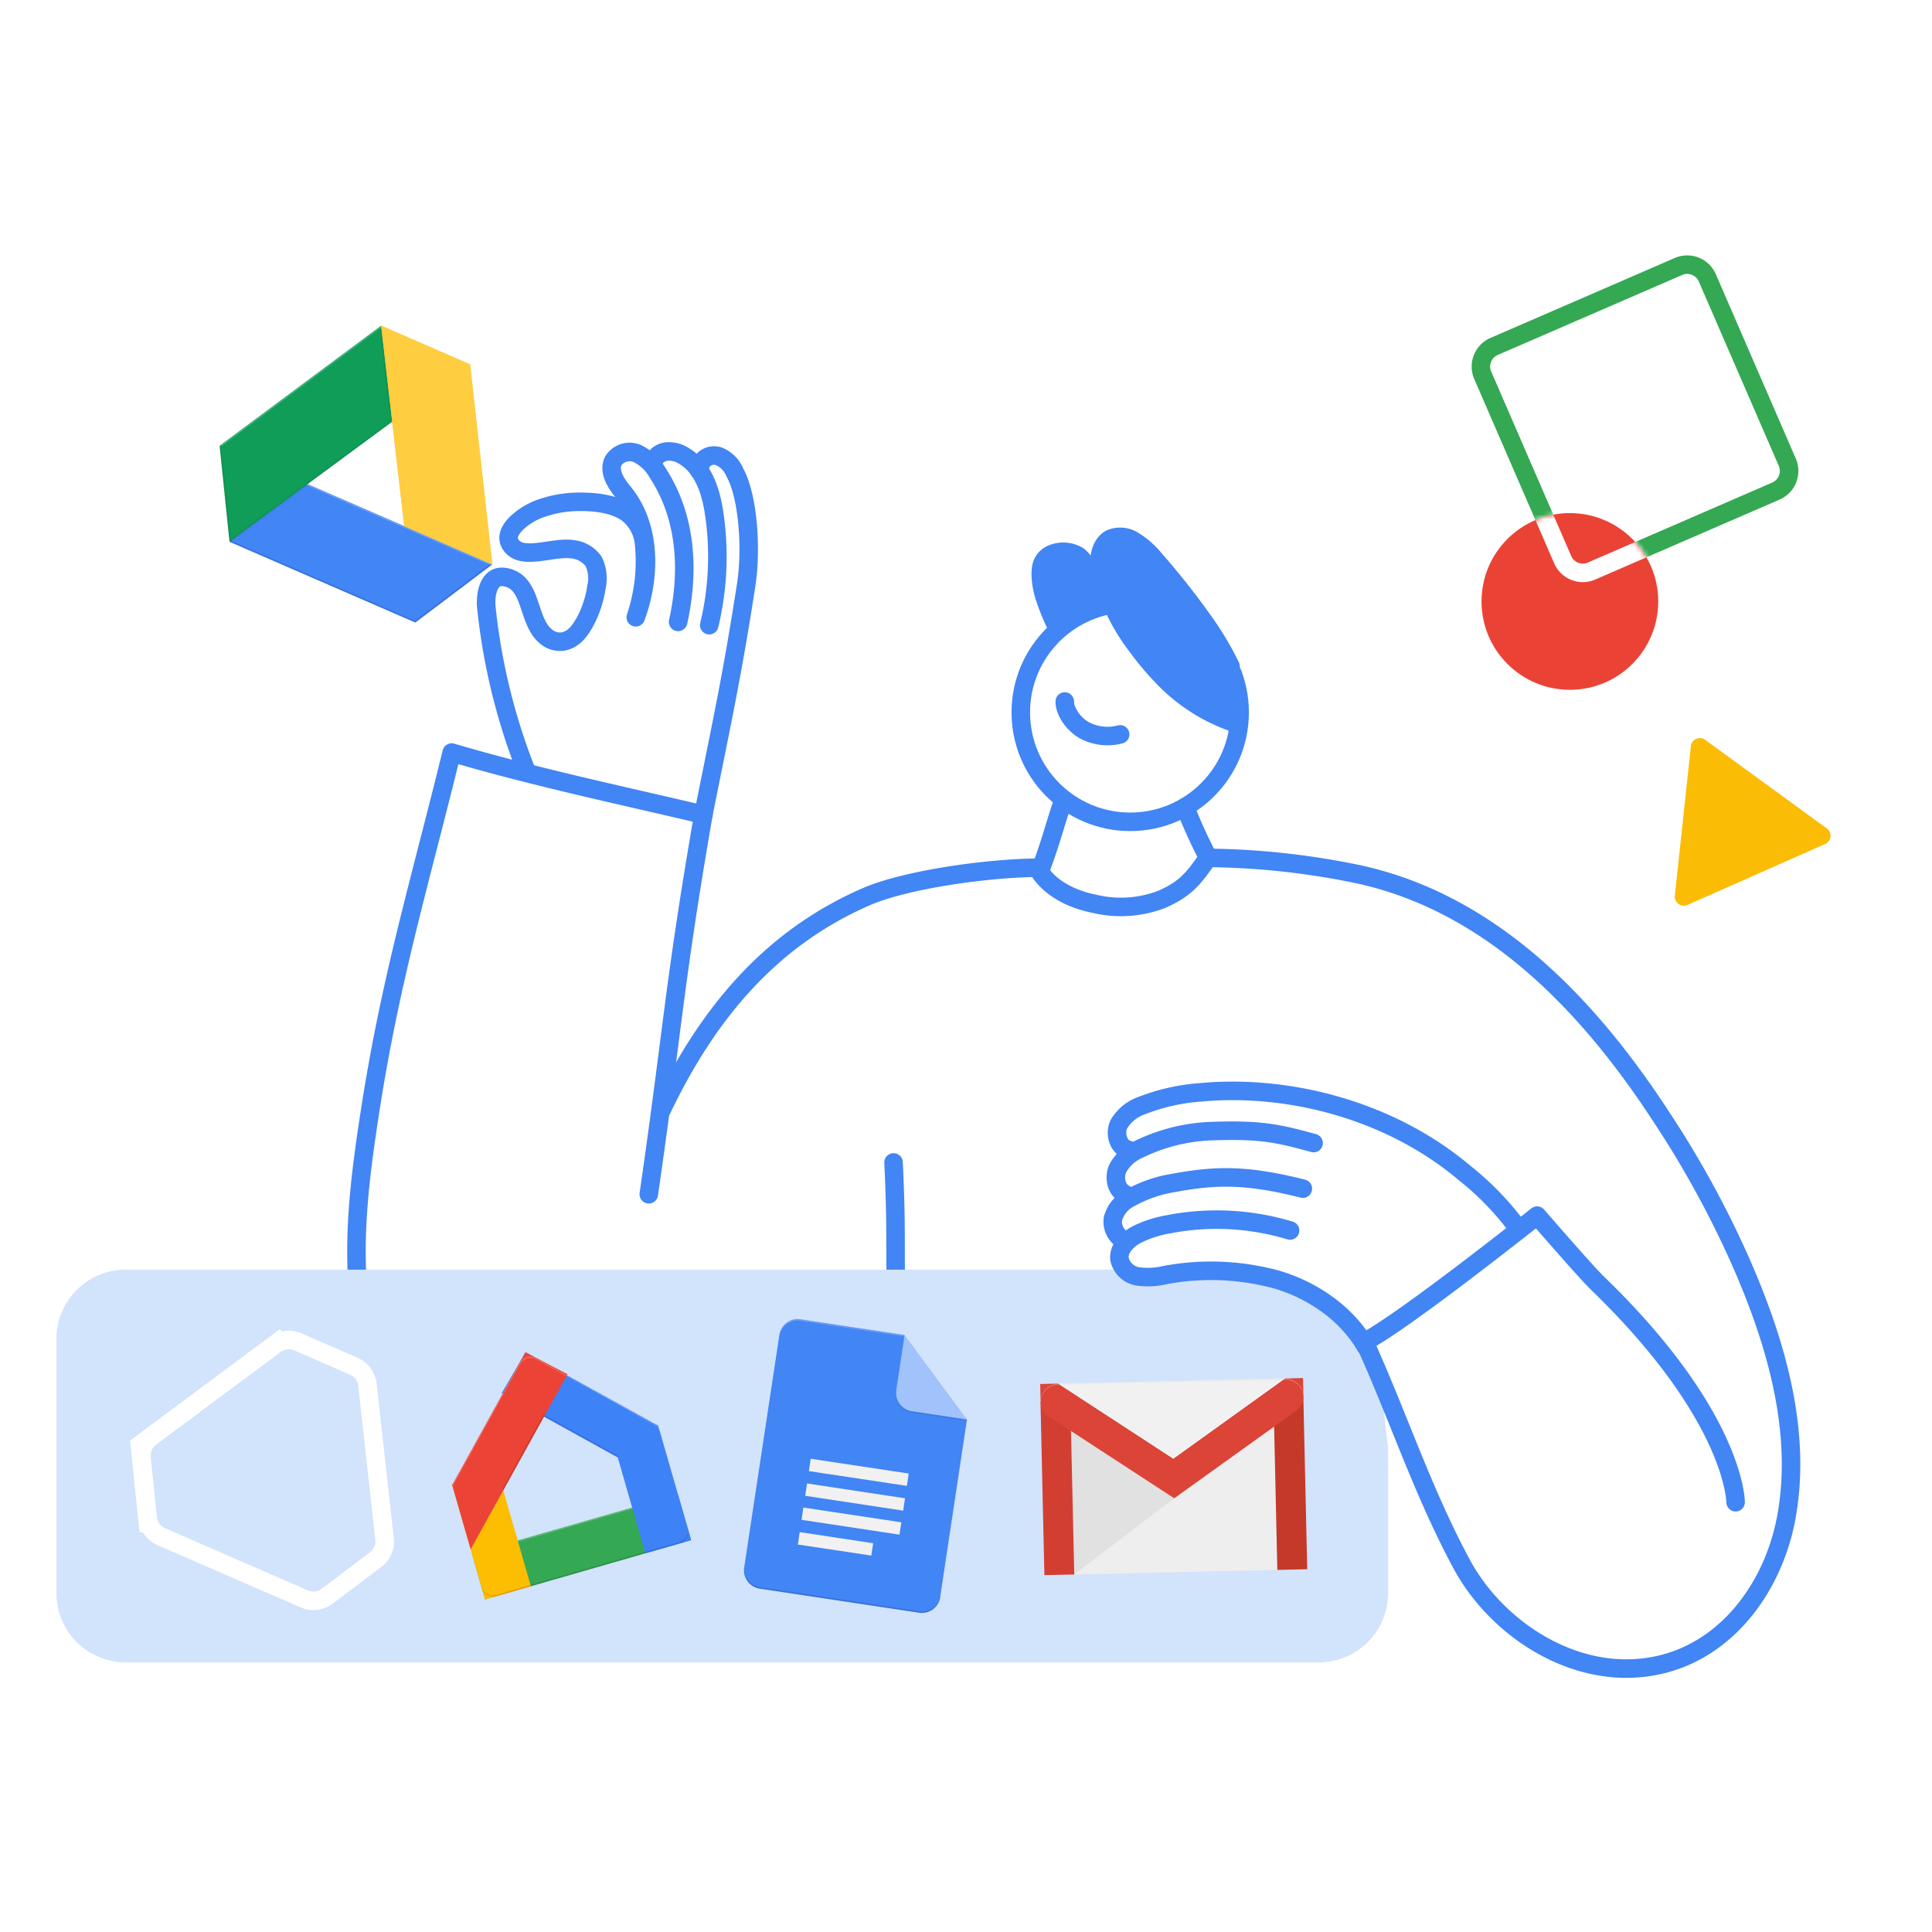 <svg width="400" height="400" viewBox="0 0 400 400" fill="none" xmlns="http://www.w3.org/2000/svg"><rect x="0" y="0" width="400" height="400" fill="#333333" stroke="none"/><g clip-path="url(#clip0)"><path fill="#fff" d="M0 0h400v400H0z"/><path d="M184.999 240.675c.844 17.309 0 20.684.856 32.432M134.326 247.259c5.113-35.449 5.216-43.4 11.3-78.58-14.125-3.387-34.911-7.759-52.105-12.872-6.493 26.474-12.642 46.825-16.822 73.747-1.892 12.144-3.541 24.429-2.647 36.688.895 12.259 4.526 24.608 12.221 34.182a47.47 47.47 0 0 0 43.719 16.798M220.051 166.034c-1.393 3.835-2.314 7.823-4.487 13.614M245.375 167.095a103.102 103.102 0 0 0 4.755 10.457" stroke="#4285F4" stroke-width="3.835" stroke-linecap="round" stroke-linejoin="round"/><path d="M329.51 118.229l38.173-16.558a4.54 4.54 0 0 0 2.357-5.97l-16.559-38.173a4.538 4.538 0 0 0-5.969-2.357L309.339 71.73a4.538 4.538 0 0 0-2.357 5.969l16.558 38.173a4.539 4.539 0 0 0 5.97 2.357z" stroke="#34A853" stroke-width="3.835" stroke-linecap="round" stroke-linejoin="round"/><path d="M325.028 142.819c10.103 0 18.293-8.19 18.293-18.293s-8.19-18.293-18.293-18.293-18.293 8.19-18.293 18.293 8.19 18.293 18.293 18.293z" fill="#EA4335"/><path d="M233.998 170.149c12.51 0 22.652-10.141 22.652-22.652 0-12.51-10.142-22.652-22.652-22.652-12.511 0-22.653 10.142-22.653 22.652 0 12.511 10.142 22.652 22.653 22.652z" stroke="#4285F4" stroke-width="3.835" stroke-linecap="round" stroke-linejoin="round"/><path d="M225.803 117.163c-.345-2.838.755-6.06 3.311-7.351a7.065 7.065 0 0 1 6.392.396 19.398 19.398 0 0 1 4.986 4.321c4.051 4.61 7.833 9.45 11.326 14.497a67.438 67.438 0 0 1 4.665 8.066c.946 2.16-1.725 1.138-3.183 2.429a5.109 5.109 0 0 1-3.144 1.201c-3.222.166-6.072-1.956-8.591-3.963l-8.143-6.391c-5.1-4.04-6.826-6.494-7.619-13.205z" fill="#4285F4"/><path d="M238.753 140.837a39.186 39.186 0 0 0 18.536 11.365c0-2.467.601-5.229-.614-7.376-15.774-27.906-29.823-23.01-28.532-19.853a42.581 42.581 0 0 0 5.752 10.01 58.981 58.981 0 0 0 4.858 5.854z" fill="#4285F4"/><path d="M287.394 299.875v29.951a14.355 14.355 0 0 1-14.356 14.356h-247a14.353 14.353 0 0 1-14.355-14.356v-52.654a14.343 14.343 0 0 1 14.355-14.305h226.495c6.737 0 13.346 2.455 19.431 5.344a28.498 28.498 0 0 1 5.932 4.435 25.581 25.581 0 0 1 4.678 5.344c3.631 6.213 3.899 14.752 4.82 21.885z" fill="#D2E3FC"/><path d="M350.083 154.452l-3.324 30.987a1.871 1.871 0 0 0 .76 1.711 1.877 1.877 0 0 0 1.861.206l28.494-12.617c.301-.132.562-.341.757-.606a1.875 1.875 0 0 0 .199-1.862 1.855 1.855 0 0 0-.611-.753l-25.183-18.344a1.867 1.867 0 0 0-2.953 1.278z" fill="#FBBC05"/><path d="M187.287 276.392l-21.552-3.247a3.819 3.819 0 0 0-2.855.703 3.827 3.827 0 0 0-1.517 2.518l-7.287 48.18a3.828 3.828 0 0 0 .708 2.859 3.843 3.843 0 0 0 2.526 1.513l32.956 4.973a3.834 3.834 0 0 0 4.385-3.221l5.547-36.765-7.912-7.67-4.999-9.843z" fill="#4285F4"/><path d="M165.952 314.665l20.274 3.068.384-2.556-20.287-3.056-.371 2.544zm-.767 5.114l15.212 2.288.384-2.557-15.213-2.301-.383 2.57zm2.672-17.757l-.384 2.557 20.287 3.055.384-2.556-20.287-3.056zm-1.151 7.67l20.287 3.068.384-2.556-20.287-3.068-.384 2.556z" fill="#F1F1F1"/><path d="M187.287 276.392l-1.725 11.416a3.84 3.84 0 0 0 3.221 4.372l11.415 1.725-12.911-17.513z" fill="#A1C2FA"/><path d="M165.735 273.145a3.819 3.819 0 0 0-2.855.703 3.827 3.827 0 0 0-1.517 2.518v.32a3.835 3.835 0 0 1 4.372-3.222l21.552 3.247v-.319l-21.552-3.247z" fill="#fff" fill-opacity=".2"/><path d="M190.317 333.584l-32.955-4.985a3.831 3.831 0 0 1-3.166-2.872c-.121-.491-.145-1-.069-1.5v.32a3.843 3.843 0 0 0 .709 2.858 3.839 3.839 0 0 0 2.526 1.514l32.955 4.972a3.833 3.833 0 0 0 4.385-3.221v-.32a3.844 3.844 0 0 1-2.881 3.17 3.848 3.848 0 0 1-1.504.064z" fill="#1A237E" fill-opacity=".2"/><path d="M188.783 292.179a3.842 3.842 0 0 1-2.518-1.518 3.84 3.84 0 0 1-.703-2.854v.32a3.83 3.83 0 0 0 3.234 4.372l11.402 1.725v-.319l-11.415-1.726z" fill="#1A237E" fill-opacity=".1"/><path d="M54.456 96.198l-6.942 15.967 38.478 16.72 15.941-12.042-47.477-20.645z" fill="#4285F4"/><path d="M63.391 100.455l37.877 16.478.665-.077-38.222-16.618-.32.217z" fill="#fff" fill-opacity=".2"/><path d="M101.268 116.933l-15.34 11.582-38.158-16.58-.307.23 38.53 16.72 15.94-12.042-.665.09z" fill="#1A237E" fill-opacity=".2"/><path d="M63.75 100.609v-.384l-16.236 11.94.358.153 15.877-11.709z" fill="#1A237E" fill-opacity=".05"/><path d="M78.91 67.423L45.468 92.286l2.046 19.879 37.979-28.022-6.583-16.72z" fill="#0F9D58"/><path d="M78.91 67.423l-.23.984 2.173 18.766-33.083 24.365-1.956-19.098-.358-.154 2.046 19.879 33.684-24.839-2.276-19.903z" fill="#263238" fill-opacity=".1"/><path d="M45.826 92.44l33.122-24.634v-.383l-33.48 24.863.358.154z" fill="#fff" fill-opacity=".2"/><path d="M97.33 75.438l-18.42-8.015 4.781 41.495 18.242 7.938-4.602-41.418z" fill="#FFCD40"/><path d="M97.33 75.438l-18.42-8.015.396.537 17.718 7.67 4.551 41.034.358.154-4.602-41.38z" fill="#fff" fill-opacity=".2"/><path d="M83.998 108.687L79.306 67.96l-.396-.537 4.781 41.495.307-.231z" fill="#BF360C" fill-opacity=".1"/><path d="M97.33 75.438l-18.42-8.015 4.781 41.495 18.242 7.938-4.602-41.418z" fill="#FFCD40"/><path d="M63.71 100.225l17.488-12.898 2.493 21.591-19.98-8.693z" fill="url(#paint0_radial)"/><path d="M221.726 295.362l42.044-.945.69 30.616-42.044.946-.69-30.617z" fill="#E1E1E1"/><path d="M243.087 310.204l-20.671 15.775 42.044-.946-.652-30.616-20.721 15.787z" fill="#EEE"/><path d="M215.423 290.249l6.175-.141.818 35.87-6.187.141-.806-35.87z" fill="#D23F31"/><path d="M263.655 289.163l6.187-.141.805 35.87-6.187.141-.805-35.87z" fill="#C53929"/><path d="M266.045 285.392l-23.137 16.618-23.841-15.557-3.708.089.09 3.707a3.675 3.675 0 0 0 1.675 3.017l25.988 16.938 25.209-18.088a3.728 3.728 0 0 0 1.547-3.094l-.09-3.707-3.733.077z" fill="#DB4437"/><path d="M266.045 285.391l-.447.32h.447a3.727 3.727 0 0 1 3.513 2.209c.199.448.309.931.322 1.421v-.307a3.73 3.73 0 0 0-3.835-3.643zm-47.004 1.061l.46.294h-.434a3.725 3.725 0 0 0-2.61 1.165 3.736 3.736 0 0 0-1.021 2.67v-.307a3.735 3.735 0 0 1 1.022-2.665 3.723 3.723 0 0 1 2.609-1.157h-.026z" fill="#fff" fill-opacity=".2"/><path d="M219.067 286.452l23.866 15.545 23.138-16.619-47.004 1.074z" fill="#F1F1F1"/><path d="M219.067 286.453l.46.294 46.097-1.036.447-.319-47.004 1.061z" fill="#262626" fill-opacity=".02"/><path d="M97.702 321.658l42.658-12.272 2.735 9.485-42.67 12.272-2.723-9.485z" fill="#34A853"/><path d="M136.269 295.158l-27.471-15.187-4.935 8.476 24.033 13.294 5.714 19.853 9.485-2.723-2.965-10.303-3.861-13.41z" fill="#3E82F7"/><path d="M93.611 307.443l9.472-2.736 6.827 23.713-9.485 2.723-6.814-23.7z" fill="#FDBD00"/><path d="M108.798 279.971l-15.187 27.472 3.835 13.333 20.044-36.254-8.692-4.551z" fill="#EB4335"/><path opacity=".2" d="M135.489 294.749l-24.531-13.576a2.466 2.466 0 0 0-3.349.959l-13.55 24.544a2.352 2.352 0 0 0-.192 1.649l.076.294a2.365 2.365 0 0 1 .205-1.649l13.55-24.544c.328-.561.852-.98 1.47-1.176a2.557 2.557 0 0 1 1.88.217l24.531 13.602a2.34 2.34 0 0 1 1.035 1.278l-.077-.294a2.327 2.327 0 0 0-1.048-1.304z" fill="#fff"/><path opacity=".2" d="M102.738 330.159a2.465 2.465 0 0 1-2.613-.832 2.471 2.471 0 0 1-.442-.856l.09.307a2.481 2.481 0 0 0 1.178 1.477 2.47 2.47 0 0 0 1.877.21l7.107-2.045-.089-.307-7.108 2.046z" fill="#BF360C"/><path opacity=".2" d="M140.641 319.254l-7.108 2.045.077.294 7.108-2.045a2.482 2.482 0 0 0 1.7-3.055l-.09-.294a2.478 2.478 0 0 1-1.687 3.055z" fill="#1A237E"/><path opacity=".2" d="M121.67 324.713l-11.85 3.4.09.307 23.7-6.826-.077-.294-11.863 3.413z" fill="#263238"/><path opacity=".2" d="M119.037 315.522l-11.85 3.413.077.294 23.7-6.827-.077-.294-11.85 3.414z" fill="#fff"/><path d="M135.489 294.749l-24.531-13.576a2.466 2.466 0 0 0-3.349.959l-13.55 24.544a2.352 2.352 0 0 0-.192 1.649l5.88 20.453a2.464 2.464 0 0 0 3.055 1.688l37.916-10.917a2.486 2.486 0 0 0 1.48-1.177 2.485 2.485 0 0 0 .22-1.878l-5.893-20.454a2.251 2.251 0 0 0-1.036-1.291zm-4.627 17.36l-23.701 6.826-2.991-10.367 8.437-15.263 15.263 8.437 2.992 10.367z" fill="url(#paint1_radial)"/><path opacity=".2" d="M112.786 293.036l-.153.269 15.263 8.437-.115-.422-14.995-8.284z" fill="#1A237E"/><path opacity=".2" d="M104.081 308.146l.115.421 8.437-15.263.153-.268-.268-.154-8.437 15.264z" fill="#3E2723"/><path d="M215.564 179.647c-10.827 0-28.008 2.442-36.215 6.009-19.929 8.667-32.943 24.352-42.402 44.204M282.574 277.99c7.095 15.685 11.799 30.412 19.929 45.624 6.622 12.4 20.352 22 34.515 21.846 17.897-.191 29.786-15.033 32.802-31.204 3.401-18.242-2.416-37.301-9.792-53.843a206.062 206.062 0 0 0-13.256-24.813 214.864 214.864 0 0 0-2.467-3.835c-14.893-23.01-35.039-44.588-62.856-50.711a159.117 159.117 0 0 0-31.37-3.439" stroke="#4285F4" stroke-width="3.835" stroke-linecap="round" stroke-linejoin="round"/><path d="M282.613 277.772c8.385-4.41 35.627-26.09 35.627-26.09s10.124 11.696 12.463 13.946c28.635 27.676 28.635 45.394 28.635 45.394M267.094 254.763a52.407 52.407 0 0 0-25.222-1.279 23.86 23.86 0 0 0-6.532 2.123c-1.956 1.035-3.835 2.914-3.554 5.113a4.626 4.626 0 0 0 3.835 3.554c1.855.244 3.74.149 5.561-.282a51.75 51.75 0 0 1 23.253.959c7.491 2.263 14.407 7.018 18.318 13.793" stroke="#4285F4" stroke-width="3.835" stroke-linecap="round" stroke-linejoin="round"/><path d="M233.128 256.987a4.323 4.323 0 0 1-2.697-4.704 6.809 6.809 0 0 1 3.528-4.257 27.307 27.307 0 0 1 9.14-3.132c9.422-1.777 15.903-1.483 26.641 1.201M271.964 236.662c-7.67-2.122-11.313-2.826-21.348-2.468a37.222 37.222 0 0 0-14.765 3.72 9.03 9.03 0 0 0-4.461 4.053c-.818 1.866-.269 4.461 1.611 5.292" stroke="#4285F4" stroke-width="3.835" stroke-linecap="round" stroke-linejoin="round"/><path d="M233.652 238.067c-2.109-.485-2.927-3.323-2.019-5.279a8.95 8.95 0 0 1 4.947-3.963 41.307 41.307 0 0 1 11.888-2.659c18.575-1.738 39.514 3.835 54.675 16.618a60.112 60.112 0 0 1 11.351 11.812M108.951 159.565a128.31 128.31 0 0 1-8.245-33.697c-.294-2.557.345-6.929 3.758-6.392 5.957.908 4.513 9.255 8.744 12.438a4.404 4.404 0 0 0 1.607.803 4.408 4.408 0 0 0 1.793.092c2.237-.447 3.413-2.147 4.474-4.001a21.898 21.898 0 0 0 2.416-7.312 8.063 8.063 0 0 0-.588-5.254 6.09 6.09 0 0 0-4.18-2.493c-4.18-.741-10.802 2.557-13.052-1.086-1.828-2.992 3.503-6.392 5.83-7.236a24.017 24.017 0 0 1 8.692-1.534c3.516 0 8.156.524 10.7 3.247a9.157 9.157 0 0 1 2.416 5.126 36.232 36.232 0 0 1-1.687 15.532c3.017-8.168 3.336-18.663-2.557-25.848-1.547-1.866-3.17-4.384-2.084-6.545a4.002 4.002 0 0 1 4.986-1.483 9.595 9.595 0 0 1 4.09 3.835c5.906 8.949 6.776 19.968 4.334 31" stroke="#4285F4" stroke-width="3.835" stroke-linecap="round" stroke-linejoin="round"/><path d="M135.323 95.431a3.31 3.31 0 0 1 2.787-1.956 5.753 5.753 0 0 1 3.426.882c3.835 2.225 5.471 6.814 6.2 11.148a60.683 60.683 0 0 1-.895 23.93" stroke="#4285F4" stroke-width="3.835" stroke-linecap="round" stroke-linejoin="round"/><path d="M144.77 97.438a3.074 3.074 0 0 1 1.316-2.58 3.07 3.07 0 0 1 2.877-.335 6.237 6.237 0 0 1 3.208 3.35c2.711 4.947 3.478 15.762 2.314 23.253-3.017 19.507-5.113 28.673-8.859 47.554" stroke="#4285F4" stroke-width="3.835" stroke-linecap="round" stroke-linejoin="round"/><mask id="a" maskUnits="userSpaceOnUse" x="306" y="106" width="38" height="37"><path d="M325.028 142.819c10.103 0 18.293-8.19 18.293-18.293s-8.19-18.293-18.293-18.293-18.293 8.19-18.293 18.293 8.19 18.293 18.293 18.293z" fill="#EA4335"/></mask><g mask="url(#a)"><path d="M329.509 118.228l38.174-16.558a4.54 4.54 0 0 0 2.357-5.97l-16.559-38.173a4.538 4.538 0 0 0-5.969-2.357L309.339 71.73a4.538 4.538 0 0 0-2.357 5.969l16.558 38.173a4.538 4.538 0 0 0 5.969 2.357z" stroke="#fff" stroke-width="3.835" stroke-linecap="round" stroke-linejoin="round"/></g><path d="M59.109 276.724l-30.156 22.422 1.854 17.91" stroke="#fff" stroke-width="3.835" stroke-miterlimit="10"/><path d="M73.196 282.848l-11.505-5.024a4.757 4.757 0 0 0-4.743.55l-25.77 19.175a4.766 4.766 0 0 0-1.893 4.307l1.279 12.464a4.792 4.792 0 0 0 2.837 3.835l29.594 12.873a4.741 4.741 0 0 0 4.768-.562l9.997-7.555a4.723 4.723 0 0 0 1.853-4.321l-3.54-31.958a4.76 4.76 0 0 0-2.877-3.784v0z" stroke="#fff" stroke-width="3.835" stroke-miterlimit="10"/><path d="M220.447 145.235c0 2.263 2.033 4.883 4.168 6.021a10.226 10.226 0 0 0 7.299.792" stroke="#4285F4" stroke-width="3.835" stroke-linecap="round" stroke-linejoin="round"/><path d="M214.388 123.989c-.703-2.301-1.278-5.919-.307-8.13a5.642 5.642 0 0 1 2.736-2.813 7.966 7.966 0 0 1 7.58.512 10.596 10.596 0 0 1 2.889 3.835l4.398 8.053a38.365 38.365 0 0 0-8.603 3.439c-1.777.895-5.369 2.927-5.369 2.927a47.87 47.87 0 0 1-3.324-7.823z" fill="#4285F4"/><path d="M214.72 179.596c2.34 4.244 7.133 6.584 11.889 7.529a23.548 23.548 0 0 0 13.908-.92c4.858-2.135 6.558-4.218 9.613-8.654" stroke="#4285F4" stroke-width="3.835" stroke-linecap="round" stroke-linejoin="round"/></g><defs><radialGradient id="paint0_radial" cx="0" cy="0" r="1" gradientUnits="userSpaceOnUse" gradientTransform="rotate(23.499 -213.008 223.056) scale(21.776)"><stop stop-color="#fff" stop-opacity=".1"/><stop offset="1" stop-color="#fff" stop-opacity="0"/></radialGradient><radialGradient id="paint1_radial" cx="0" cy="0" r="1" gradientUnits="userSpaceOnUse" gradientTransform="rotate(-39.07 15308.591 -21721.093) scale(3272.13 3338.18)"><stop stop-color="#fff" stop-opacity=".1"/><stop offset="1" stop-color="#fff" stop-opacity="0"/></radialGradient><clipPath id="clip0"><path fill="#fff" d="M0 0h400v400H0z"/></clipPath></defs></svg>